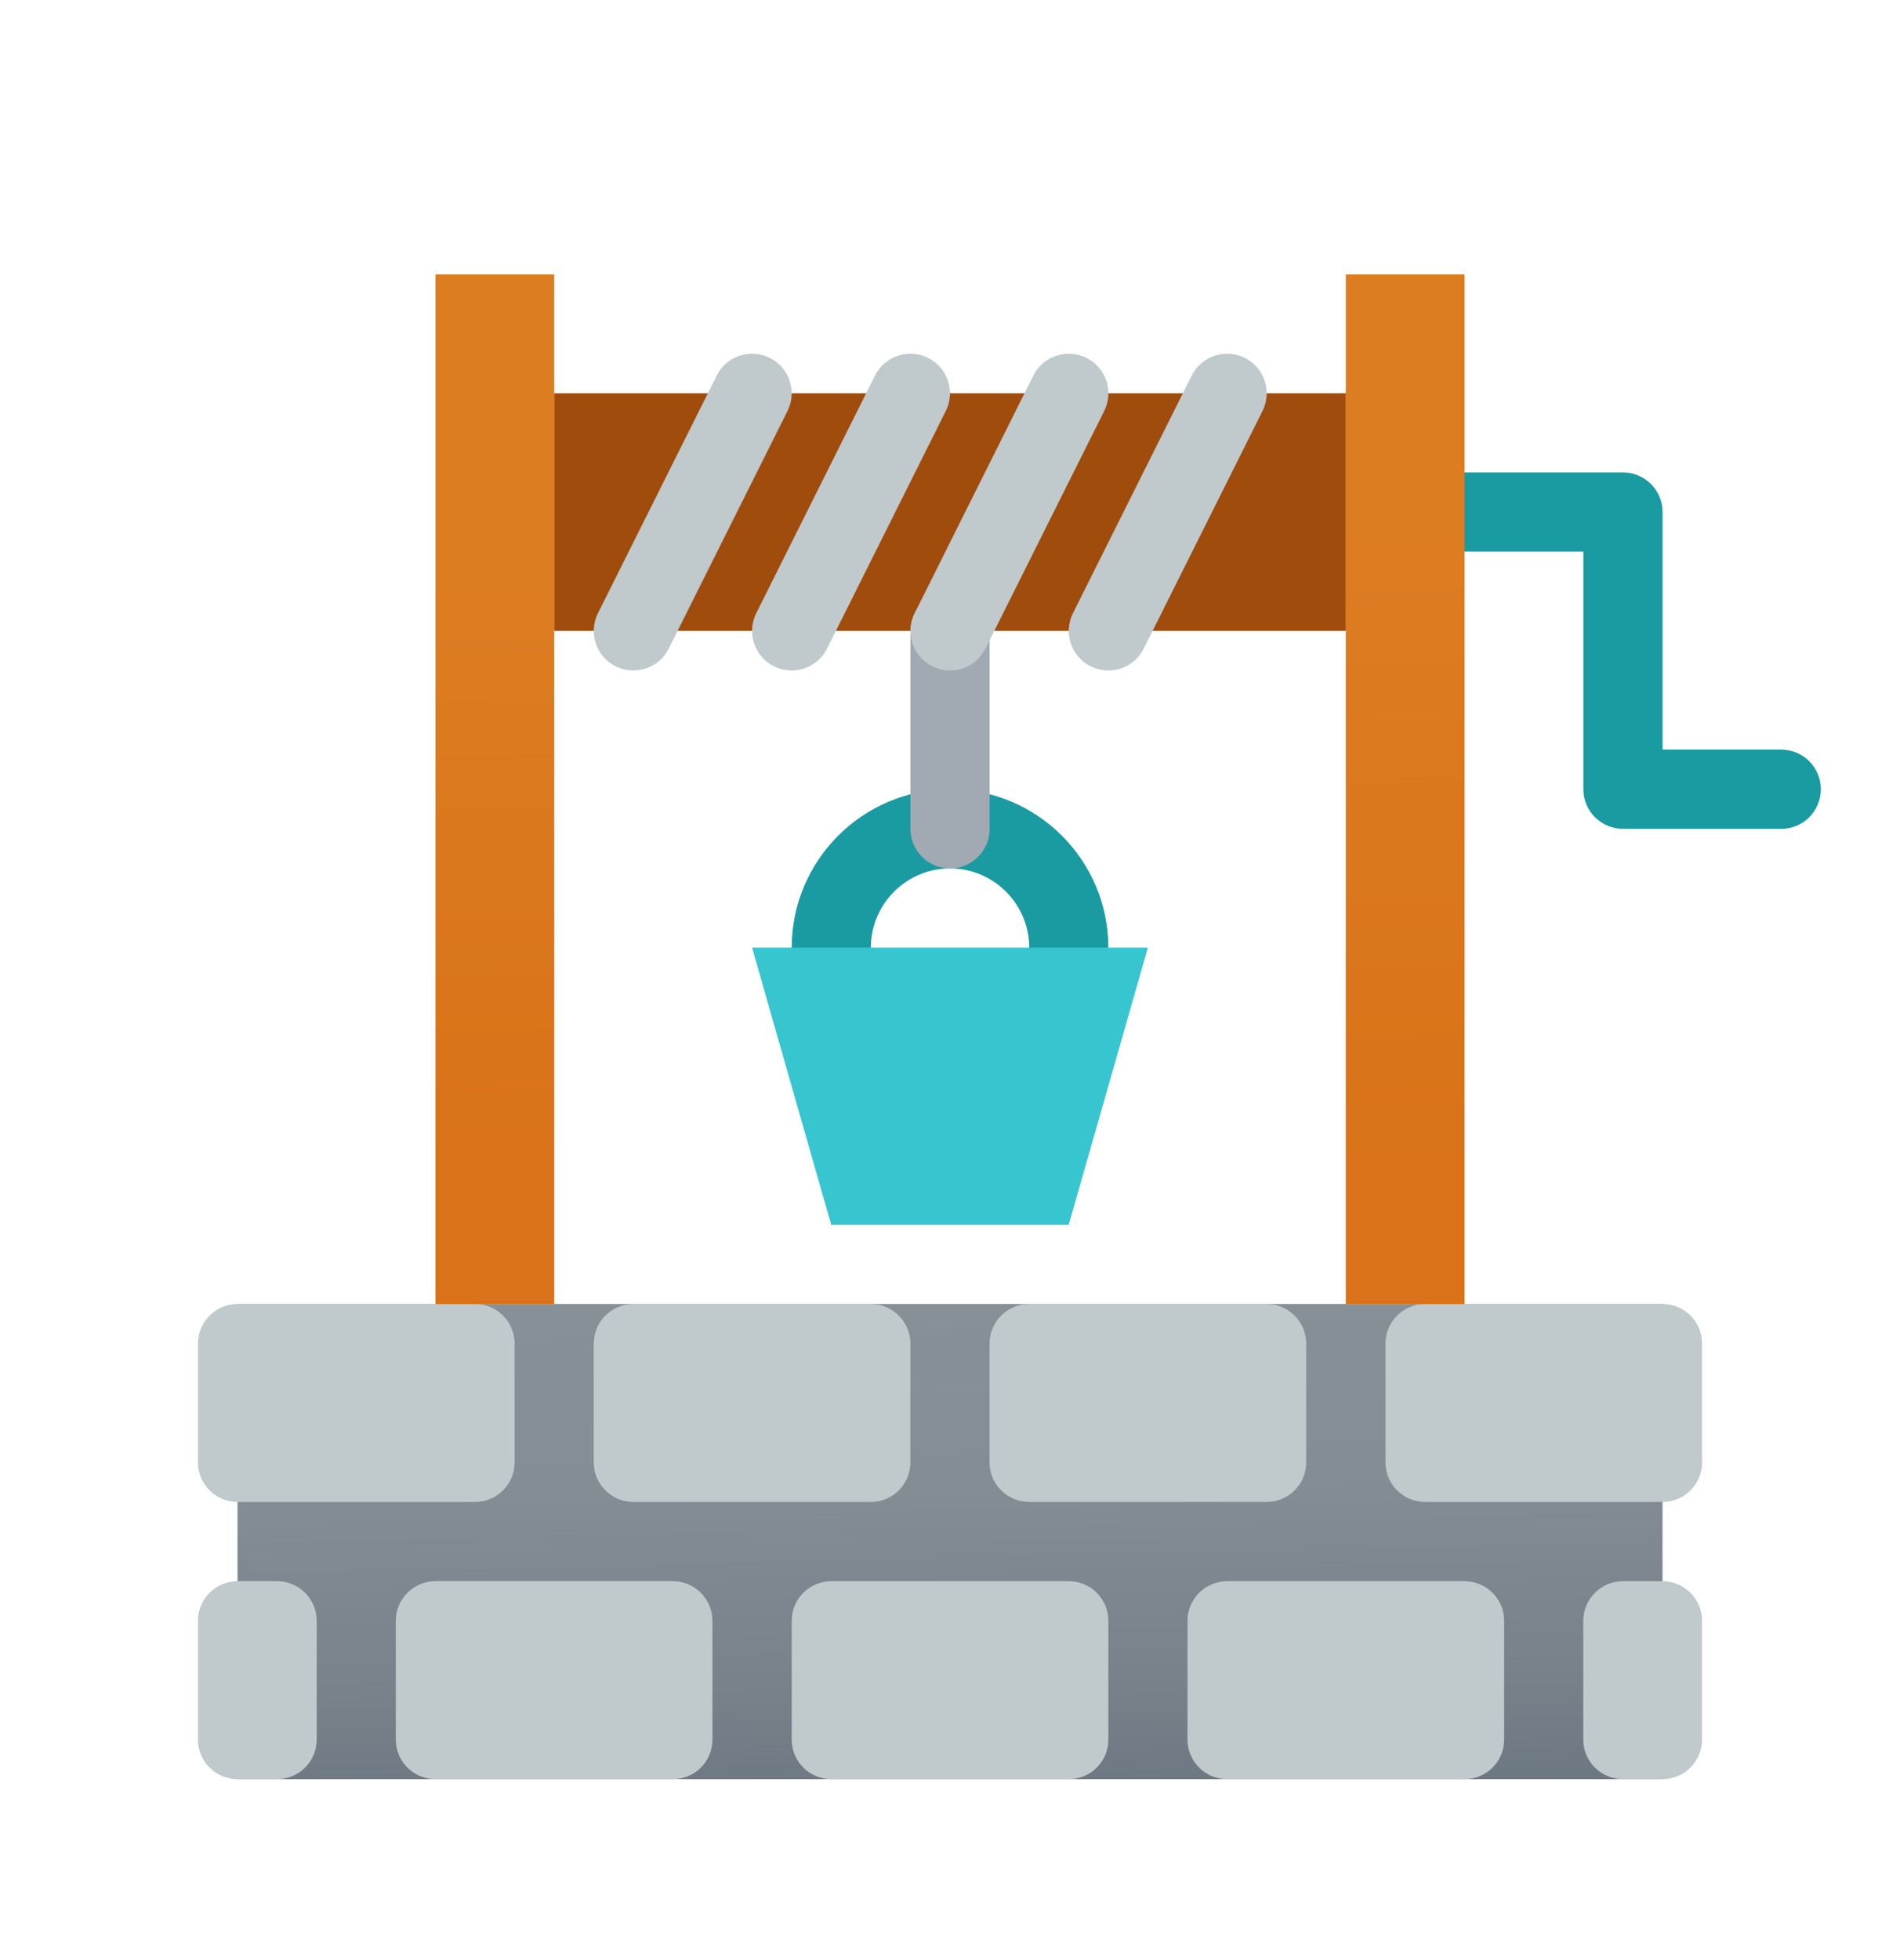 <svg width="32" height="33" viewBox="0 0 32 33" fill="none" xmlns="http://www.w3.org/2000/svg">
<path d="M30.001 13.954H27.334C26.966 13.954 26.667 13.656 26.667 13.287V9.287H24.001C23.633 9.287 23.334 8.989 23.334 8.621C23.334 8.252 23.633 7.954 24.001 7.954H27.334C27.702 7.954 28.001 8.252 28.001 8.621V12.621H30.001C30.369 12.621 30.667 12.919 30.667 13.287C30.667 13.656 30.369 13.954 30.001 13.954Z" fill="#1A9BA1"/>
<path d="M28 21.954H4V29.954H28V21.954Z" fill="url(#paint0_linear_3510_3875)"/>
<path d="M8.001 25.287H4.001C3.633 25.287 3.334 24.989 3.334 24.621V22.621C3.334 22.253 3.633 21.954 4.001 21.954H8.001C8.369 21.954 8.667 22.253 8.667 22.621V24.621C8.667 24.989 8.369 25.287 8.001 25.287Z" fill="#C0C9CC"/>
<path d="M14.667 25.287H10.667C10.299 25.287 10 24.989 10 24.621V22.621C10 22.253 10.299 21.954 10.667 21.954H14.667C15.035 21.954 15.333 22.253 15.333 22.621V24.621C15.333 24.989 15.035 25.287 14.667 25.287Z" fill="#C0C9CC"/>
<path d="M21.333 25.287H17.333C16.965 25.287 16.666 24.989 16.666 24.621V22.621C16.666 22.253 16.965 21.954 17.333 21.954H21.333C21.701 21.954 21.999 22.253 21.999 22.621V24.621C21.999 24.989 21.701 25.287 21.333 25.287Z" fill="#C0C9CC"/>
<path d="M28.001 25.287H24.001C23.633 25.287 23.334 24.989 23.334 24.621V22.621C23.334 22.253 23.633 21.954 24.001 21.954H28.001C28.369 21.954 28.667 22.253 28.667 22.621V24.621C28.667 24.989 28.369 25.287 28.001 25.287Z" fill="#C0C9CC"/>
<path d="M4.667 29.954H4.001C3.633 29.954 3.334 29.656 3.334 29.288V27.288C3.334 26.92 3.633 26.621 4.001 26.621H4.667C5.035 26.621 5.334 26.92 5.334 27.288V29.288C5.334 29.656 5.035 29.954 4.667 29.954Z" fill="#C0C9CC"/>
<path d="M27.999 29.954H27.333C26.965 29.954 26.666 29.656 26.666 29.288V27.288C26.666 26.92 26.965 26.621 27.333 26.621H27.999C28.367 26.621 28.666 26.92 28.666 27.288V29.288C28.666 29.656 28.367 29.954 27.999 29.954Z" fill="#C0C9CC"/>
<path d="M11.333 29.954H7.333C6.965 29.954 6.666 29.656 6.666 29.288V27.288C6.666 26.92 6.965 26.621 7.333 26.621H11.333C11.701 26.621 11.999 26.92 11.999 27.288V29.288C11.999 29.656 11.701 29.954 11.333 29.954Z" fill="#C0C9CC"/>
<path d="M18.001 29.954H14.001C13.633 29.954 13.334 29.656 13.334 29.288V27.288C13.334 26.92 13.633 26.621 14.001 26.621H18.001C18.369 26.621 18.667 26.92 18.667 27.288V29.288C18.667 29.656 18.369 29.954 18.001 29.954Z" fill="#C0C9CC"/>
<path d="M24.667 29.954H20.667C20.299 29.954 20 29.656 20 29.288V27.288C20 26.92 20.299 26.621 20.667 26.621H24.667C25.035 26.621 25.333 26.92 25.333 27.288V29.288C25.333 29.656 25.035 29.954 24.667 29.954Z" fill="#C0C9CC"/>
<path d="M9.334 4.621H7.334V21.954H9.334V4.621Z" fill="url(#paint1_linear_3510_3875)"/>
<path d="M22.667 6.621H9.334V10.621H22.667V6.621Z" fill="#A04C0D"/>
<path d="M24.666 4.621H22.666V21.954H24.666V4.621Z" fill="url(#paint2_linear_3510_3875)"/>
<path d="M18.001 17.288C17.633 17.288 17.334 16.99 17.334 16.621V15.955C17.334 15.219 16.736 14.621 16.001 14.621C15.265 14.621 14.667 15.219 14.667 15.955V16.621C14.667 16.99 14.369 17.288 14.001 17.288C13.633 17.288 13.334 16.99 13.334 16.621V15.955C13.334 14.484 14.53 13.288 16.001 13.288C17.471 13.288 18.667 14.484 18.667 15.955V16.621C18.667 16.99 18.369 17.288 18.001 17.288Z" fill="#1A9BA1"/>
<path d="M17.999 20.621H13.999L12.666 15.954H19.333L17.999 20.621Z" fill="#37C6D0"/>
<path d="M16.001 14.621C15.633 14.621 15.334 14.323 15.334 13.954V10.621C15.334 10.252 15.633 9.954 16.001 9.954C16.369 9.954 16.667 10.252 16.667 10.621V13.954C16.667 14.323 16.369 14.621 16.001 14.621Z" fill="#A1AAB3"/>
<path d="M10.666 11.288C10.566 11.288 10.464 11.265 10.369 11.218C10.039 11.053 9.906 10.652 10.071 10.323L12.071 6.323C12.235 5.994 12.635 5.862 12.965 6.025C13.295 6.19 13.428 6.59 13.263 6.92L11.263 10.92C11.146 11.153 10.911 11.288 10.666 11.288Z" fill="#C0C9CC"/>
<path d="M13.332 11.288C13.232 11.288 13.13 11.265 13.035 11.218C12.705 11.053 12.572 10.652 12.737 10.323L14.737 6.323C14.901 5.994 15.301 5.862 15.631 6.025C15.961 6.19 16.094 6.59 15.929 6.92L13.929 10.92C13.812 11.153 13.577 11.288 13.332 11.288Z" fill="#C0C9CC"/>
<path d="M16 11.288C15.9 11.288 15.798 11.265 15.703 11.218C15.373 11.053 15.24 10.652 15.405 10.323L17.404 6.323C17.569 5.994 17.969 5.862 18.299 6.025C18.628 6.19 18.762 6.59 18.597 6.92L16.597 10.92C16.48 11.153 16.244 11.288 16 11.288Z" fill="#C0C9CC"/>
<path d="M18.666 11.288C18.566 11.288 18.464 11.265 18.369 11.218C18.039 11.053 17.906 10.652 18.071 10.323L20.071 6.323C20.235 5.994 20.635 5.862 20.965 6.025C21.295 6.19 21.428 6.59 21.263 6.92L19.263 10.92C19.146 11.153 18.911 11.288 18.666 11.288Z" fill="#C0C9CC"/>
<defs>
<linearGradient id="paint0_linear_3510_3875" x1="15.908" y1="21.829" x2="16.123" y2="31.464" gradientUnits="userSpaceOnUse">
<stop stop-color="#889097"/>
<stop offset="0.331" stop-color="#848C94"/>
<stop offset="0.669" stop-color="#78828B"/>
<stop offset="1" stop-color="#64717C"/>
</linearGradient>
<linearGradient id="paint1_linear_3510_3875" x1="8.249" y1="9.491" x2="8.475" y2="19.613" gradientUnits="userSpaceOnUse">
<stop stop-color="#DD7D22"/>
<stop offset="1" stop-color="#D97218"/>
</linearGradient>
<linearGradient id="paint2_linear_3510_3875" x1="23.559" y1="8.47" x2="23.815" y2="19.969" gradientUnits="userSpaceOnUse">
<stop stop-color="#DD7D22"/>
<stop offset="1" stop-color="#D97218"/>
</linearGradient>
</defs>
</svg>
